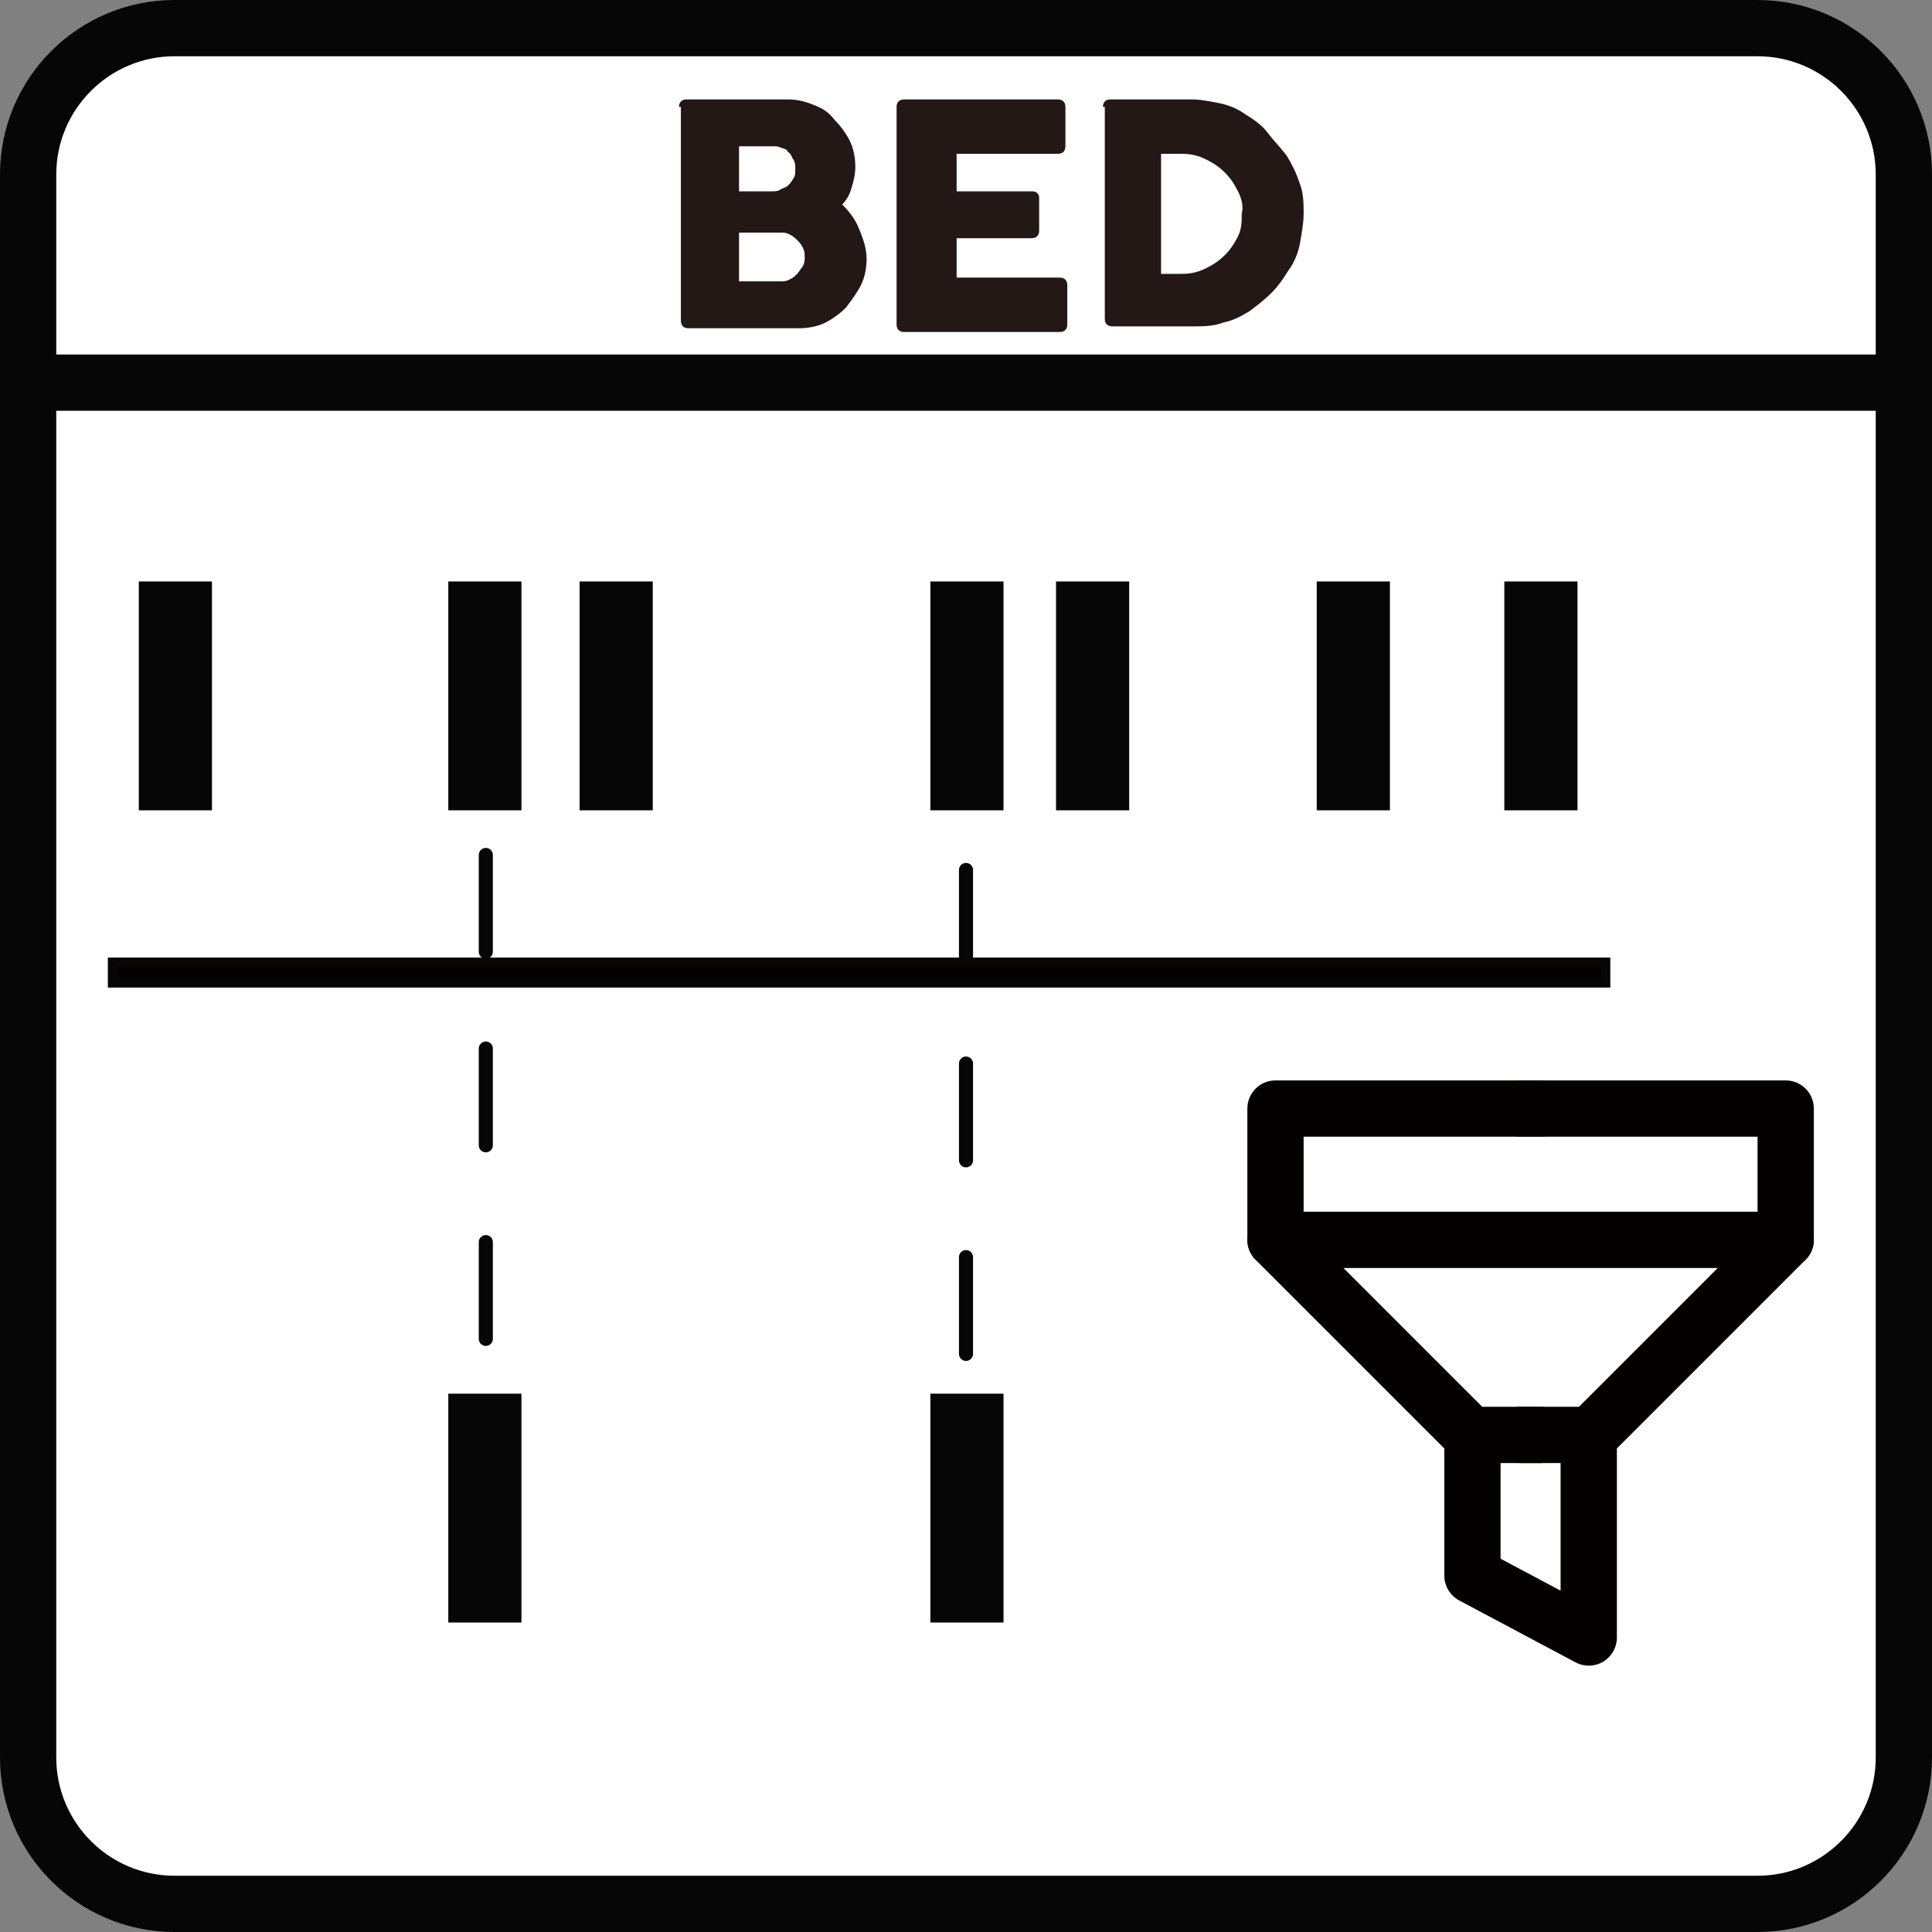 <?xml version="1.0" encoding="utf-8"?>
<!-- Generator: Adobe Illustrator 24.2.3, SVG Export Plug-In . SVG Version: 6.00 Build 0)  -->
<svg version="1.1" id="Layer_1" xmlns="http://www.w3.org/2000/svg" xmlns:xlink="http://www.w3.org/1999/xlink" x="0px" y="0px"
	 viewBox="0 0 103 103" style="enable-background:new 0 0 103 103;" xml:space="preserve">
<rect x="0" y="0" width="103" height="103" fill="#808080" stroke="none"/>
<style type="text/css">
	.st0{fill:#FFFFFF;stroke:#070606;stroke-width:3;stroke-miterlimit:10;}
	.st1{enable-background:new    ;}
	.st2{fill:#231815;}
	.st3{fill:#070606;stroke:#070606;stroke-width:2;stroke-miterlimit:10;}
	.st4{fill:none;stroke:#040000;stroke-width:3;stroke-linecap:round;stroke-linejoin:round;}
	.st5{fill:none;stroke:#070606;stroke-width:0.75;stroke-linecap:round;stroke-miterlimit:10;}
	.st6{fill:none;stroke:#070606;stroke-width:0.75;stroke-linecap:round;stroke-miterlimit:10;stroke-dasharray:5.16,5.16;}
	.st7{fill:none;stroke:#070606;stroke-width:2;stroke-linecap:round;stroke-miterlimit:10;}
	.st8{fill:none;stroke:#070606;stroke-width:3;stroke-linecap:round;stroke-linejoin:round;}
	.st9{fill:#040000;stroke:#070606;stroke-width:0.5;stroke-miterlimit:10;}
</style>
<path id="square" class="st0" d="M9.3,1.5h84.4c4.3,0,7.8,3.5,7.8,7.8v84.4c0,4.3-3.5,7.8-7.8,7.8H9.3c-4.3,0-7.8-3.5-7.8-7.8V9.3
	C1.5,5,5,1.5,9.3,1.5z"/>
<g class="st1">
	<path class="st2" d="M36.2,5.7c0-0.2,0.1-0.4,0.4-0.4H42c0.5,0,0.9,0.1,1.4,0.3s0.8,0.4,1.1,0.8c0.3,0.3,0.6,0.7,0.8,1.1
		s0.3,0.9,0.3,1.4c0,0.4-0.1,0.8-0.2,1.1c-0.1,0.4-0.3,0.7-0.5,0.9c0.4,0.4,0.7,0.8,0.9,1.3c0.2,0.5,0.4,1,0.4,1.6
		c0,0.5-0.1,1-0.3,1.4c-0.2,0.4-0.5,0.8-0.8,1.2c-0.3,0.3-0.7,0.6-1.1,0.8c-0.4,0.2-0.9,0.3-1.4,0.3h-5.9c-0.2,0-0.4-0.1-0.4-0.4
		V5.7z M39.4,7.8v2.4h1.7c0.2,0,0.4,0,0.5-0.1c0.2-0.1,0.3-0.1,0.4-0.2c0.1-0.1,0.2-0.2,0.3-0.4c0.1-0.1,0.1-0.3,0.1-0.5
		c0-0.2,0-0.3-0.1-0.5c-0.1-0.1-0.1-0.3-0.3-0.4C42,8,41.8,7.9,41.7,7.9c-0.2-0.1-0.3-0.1-0.5-0.1H39.4z M39.4,12.3v2.7h2.2
		c0.2,0,0.3,0,0.5-0.1c0.2-0.1,0.3-0.2,0.4-0.3c0.1-0.1,0.2-0.3,0.3-0.4c0.1-0.2,0.1-0.3,0.1-0.5c0-0.2,0-0.3-0.1-0.5
		c-0.1-0.2-0.2-0.3-0.3-0.4c-0.1-0.1-0.2-0.2-0.4-0.3c-0.2-0.1-0.3-0.1-0.5-0.1H39.4z"/>
	<path class="st2" d="M47.8,5.7c0-0.2,0.1-0.4,0.4-0.4h8.2c0.2,0,0.4,0.1,0.4,0.4v2.1c0,0.2-0.1,0.4-0.4,0.4H51v2H55
		c0.1,0,0.2,0,0.3,0.1c0.1,0.1,0.1,0.2,0.1,0.3v1.7c0,0.2-0.1,0.4-0.4,0.4H51v2.1h5.5c0.2,0,0.4,0.1,0.4,0.4v2.1
		c0,0.2-0.1,0.4-0.4,0.4h-8.3c-0.2,0-0.4-0.1-0.4-0.4V5.7z"/>
	<path class="st2" d="M58.8,5.7c0-0.2,0.1-0.4,0.4-0.4h4.3c0.5,0,1,0.1,1.5,0.2c0.5,0.1,1,0.3,1.4,0.6c0.5,0.3,0.9,0.6,1.2,1
		s0.7,0.8,1,1.2c0.3,0.5,0.5,0.9,0.7,1.5c0.2,0.5,0.2,1.1,0.2,1.6c0,0.5-0.1,1-0.2,1.6c-0.1,0.5-0.3,1-0.6,1.4
		c-0.3,0.5-0.6,0.9-0.9,1.2c-0.4,0.4-0.8,0.7-1.2,1c-0.5,0.3-0.9,0.5-1.4,0.6c-0.5,0.2-1.1,0.2-1.6,0.2h-4.3c-0.2,0-0.4-0.1-0.4-0.4
		V5.7z M66,10.2c-0.2-0.4-0.4-0.7-0.7-1c-0.3-0.3-0.6-0.5-1-0.7c-0.4-0.2-0.8-0.3-1.3-0.3h-1.1v6.4h1.1c0.5,0,0.9-0.1,1.3-0.3
		c0.4-0.2,0.7-0.4,1-0.7c0.3-0.3,0.5-0.6,0.7-1c0.2-0.4,0.2-0.8,0.2-1.2C66.3,11,66.2,10.6,66,10.2z"/>
</g>
<rect x="8.4" y="32" class="st3" width="1.9" height="10.2"/>
<rect x="24.9" y="32" class="st3" width="1.9" height="10.2"/>
<rect x="24.9" y="75.3" class="st3" width="1.9" height="10.2"/>
<rect x="50.6" y="75.3" class="st3" width="1.9" height="10.2"/>
<rect x="31.9" y="32" class="st3" width="1.9" height="10.2"/>
<rect x="50.6" y="32" class="st3" width="1.9" height="10.2"/>
<rect x="57.3" y="32" class="st3" width="1.9" height="10.2"/>
<rect x="81.2" y="32" class="st3" width="1.9" height="10.2"/>
<rect x="71.2" y="32" class="st3" width="1.9" height="10.2"/>
<polyline class="st4" points="81.1,59.1 95.2,59.1 95.2,66.1 84.8,76.5 81.1,76.5 "/>
<polyline class="st4" points="82.1,59.1 68,59.1 68,66.1 78.4,76.5 82.1,76.5 "/>
<line class="st4" x1="68" y1="66.1" x2="95.2" y2="66.1"/>
<polyline class="st4" points="84.7,76.5 84.7,87.3 78.5,84 78.5,76.5 "/>
<line class="st5" x1="25.9" y1="84.7" x2="25.9" y2="83.7"/>
<line class="st6" x1="25.9" y1="81.7" x2="25.9" y2="38.4"/>
<line class="st7" x1="25.9" y1="37.4" x2="25.9" y2="36.4"/>
<line class="st5" x1="51.5" y1="85.5" x2="51.5" y2="84.5"/>
<line class="st6" x1="51.5" y1="82.5" x2="51.5" y2="39.1"/>
<line class="st7" x1="51.5" y1="38.1" x2="51.5" y2="37.2"/>
<line class="st8" x1="101.5" y1="20.4" x2="1.5" y2="20.4"/>
<rect x="6" y="51.3" class="st9" width="79.6" height="1.1"/>
</svg>
